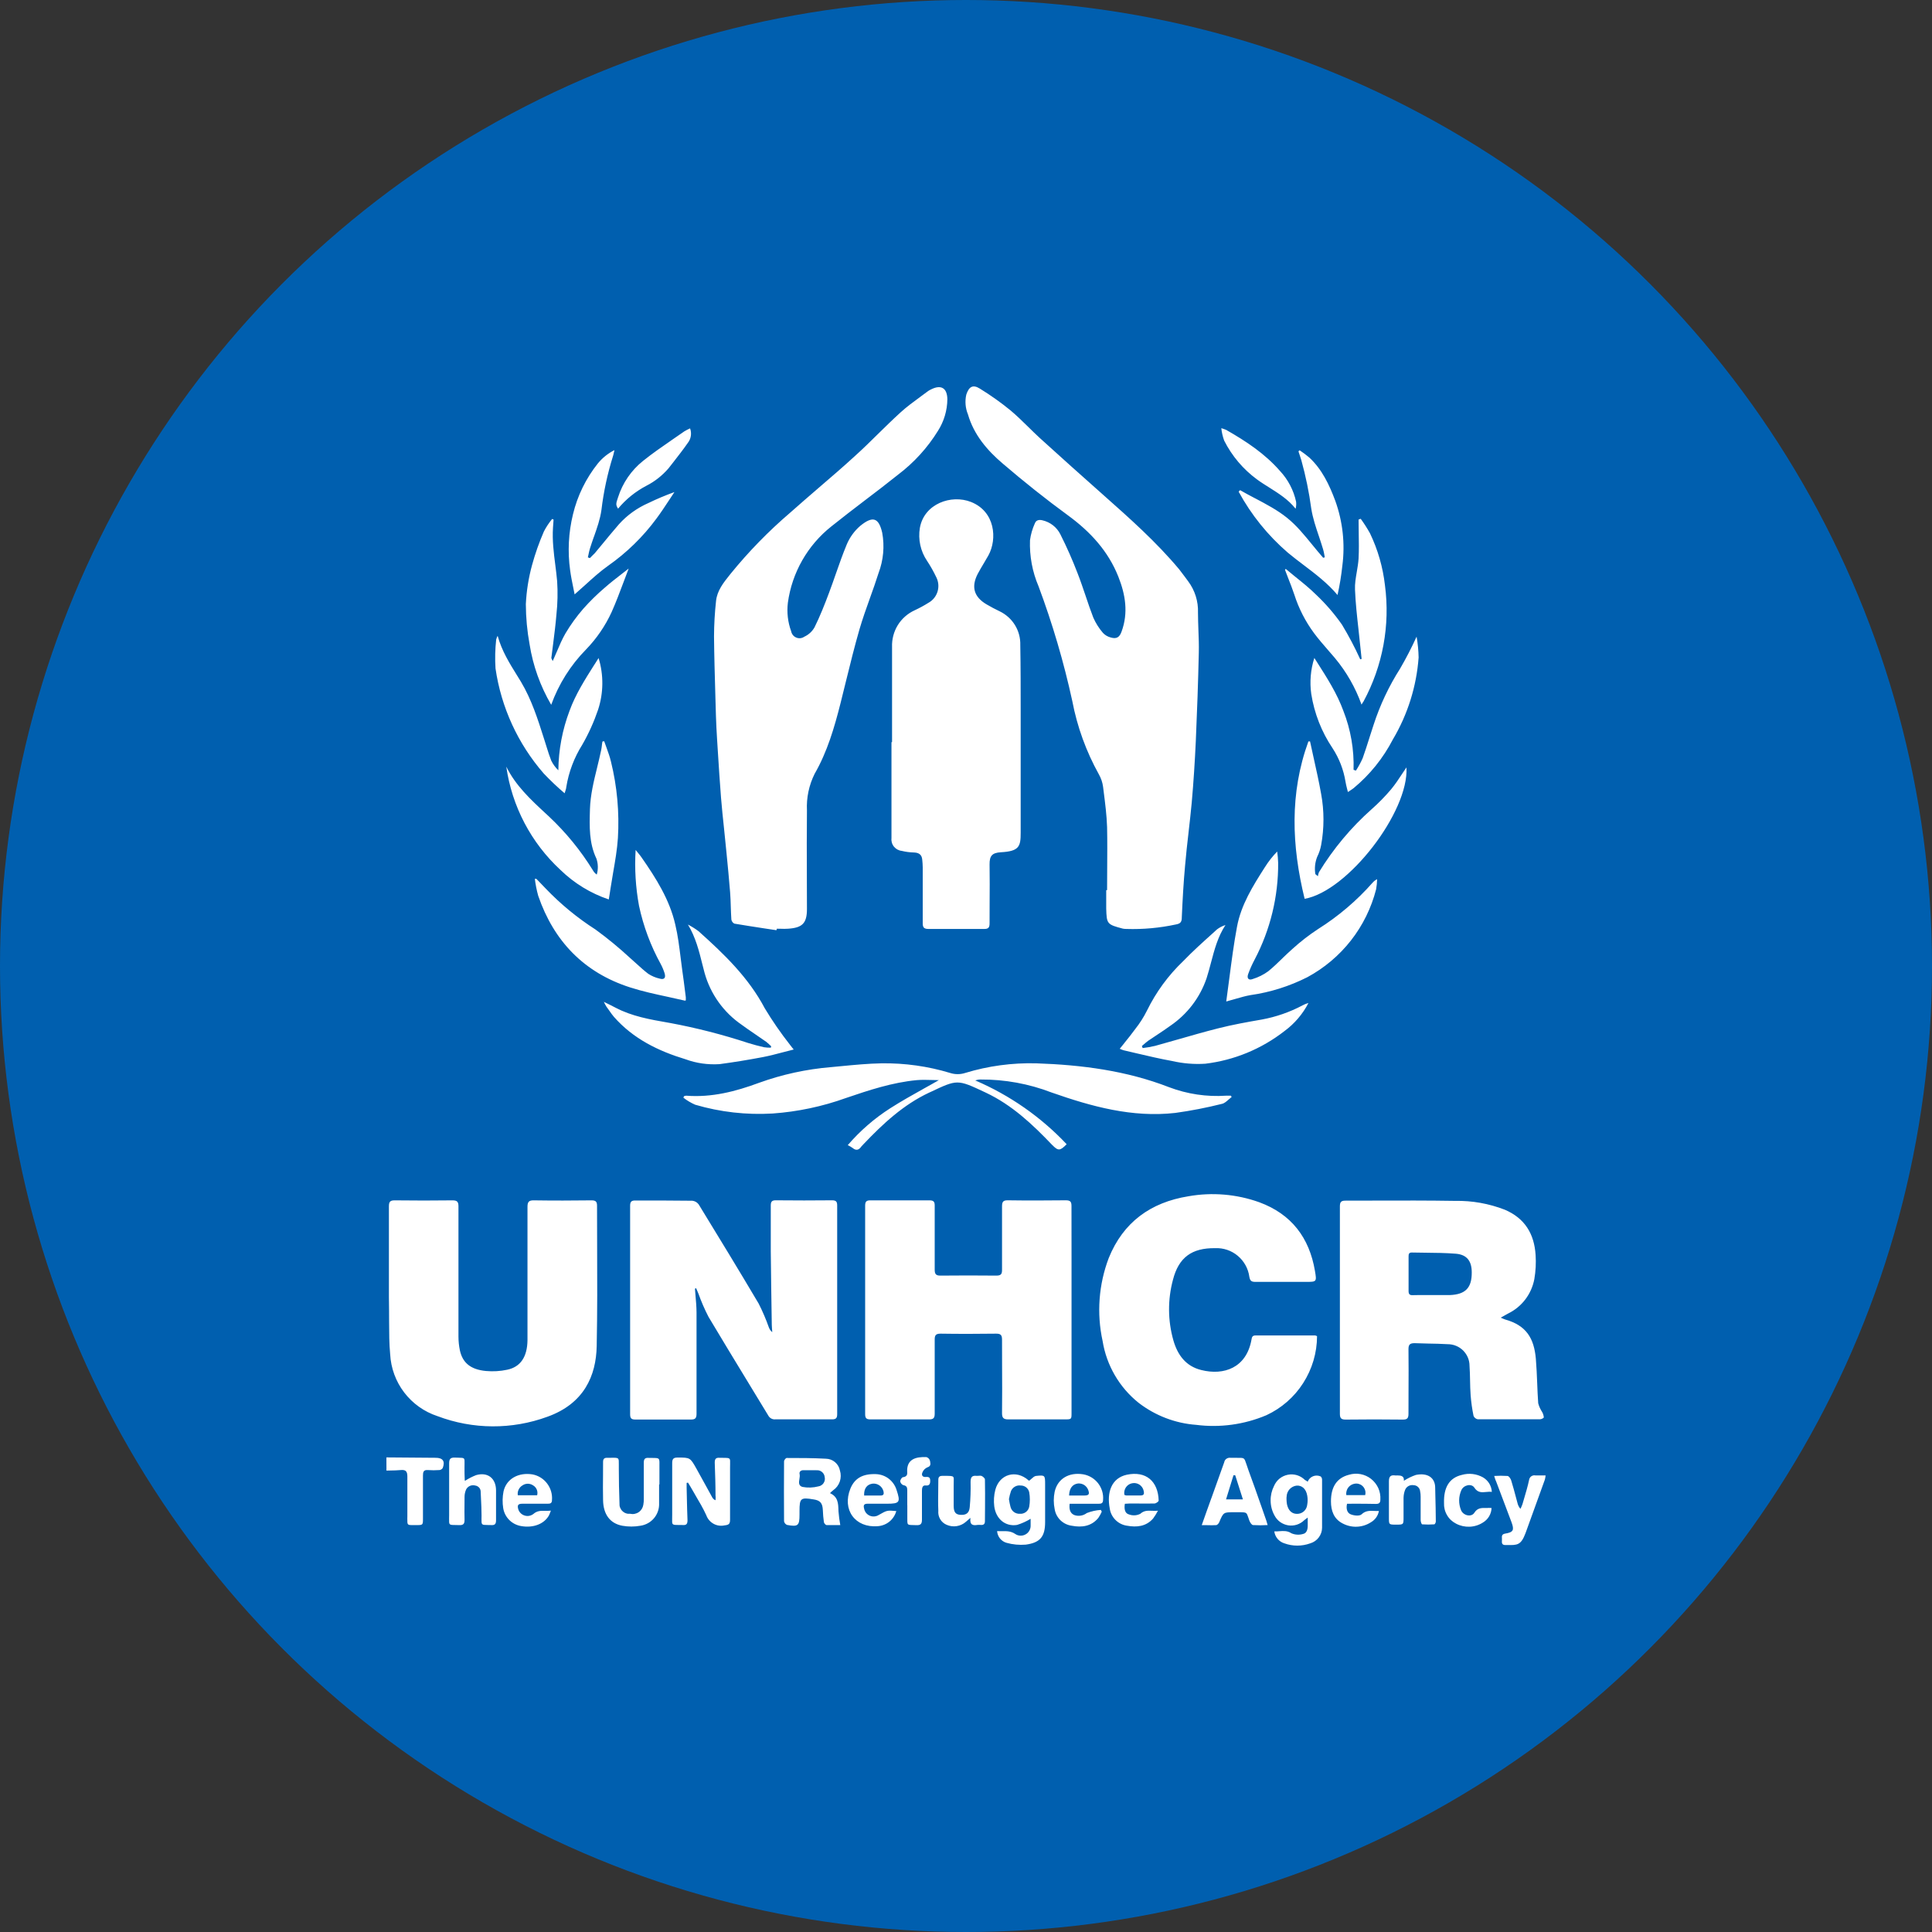 <svg width="40" height="40" viewBox="0 0 40 40" fill="none" xmlns="http://www.w3.org/2000/svg">
<rect x="0" y="0" width="40" height="40" fill="#333333" stroke="none"/>
<circle cx="20" cy="20" r="20" fill="#005FAF"/>
<path fill-rule="evenodd" clip-rule="evenodd" d="M22.921 18.429C22.921 18.284 22.922 18.139 22.923 17.993V17.993V17.993V17.993V17.993V17.993V17.993V17.993V17.993V17.993V17.993V17.993V17.993V17.993V17.993V17.993V17.993V17.993V17.993V17.993V17.993V17.993V17.993V17.993V17.993V17.993V17.993V17.993V17.993V17.993V17.993V17.993V17.993V17.993V17.993V17.993V17.993V17.993V17.993V17.993C22.925 17.703 22.927 17.413 22.921 17.124C22.913 16.877 22.881 16.631 22.85 16.385L22.85 16.385L22.838 16.29C22.826 16.199 22.796 16.111 22.751 16.032C22.488 15.559 22.302 15.047 22.201 14.516C22.025 13.708 21.791 12.913 21.502 12.139C21.373 11.837 21.313 11.512 21.325 11.184C21.341 11.064 21.375 10.947 21.425 10.837C21.449 10.772 21.505 10.754 21.581 10.772C21.661 10.79 21.735 10.825 21.8 10.875C21.864 10.925 21.916 10.988 21.953 11.061C22.085 11.323 22.204 11.592 22.309 11.866C22.369 12.019 22.422 12.177 22.476 12.335L22.476 12.335C22.527 12.487 22.578 12.639 22.636 12.788C22.686 12.902 22.754 13.009 22.836 13.104C22.879 13.15 22.934 13.182 22.995 13.198C23.114 13.233 23.178 13.198 23.221 13.076C23.363 12.688 23.302 12.312 23.154 11.939C22.942 11.407 22.574 11.009 22.114 10.672C21.654 10.336 21.2 9.974 20.762 9.599C20.439 9.325 20.162 9 20.041 8.581C19.987 8.451 19.975 8.307 20.006 8.17C20.061 8.004 20.143 7.955 20.287 8.046C20.509 8.182 20.721 8.333 20.922 8.497C21.048 8.603 21.166 8.718 21.284 8.834L21.284 8.834C21.367 8.916 21.45 8.997 21.535 9.075C21.964 9.464 22.395 9.851 22.829 10.235L22.83 10.236C23.385 10.728 23.939 11.219 24.415 11.789C24.454 11.838 24.491 11.888 24.528 11.938L24.528 11.938L24.528 11.938C24.551 11.97 24.575 12.002 24.599 12.034C24.739 12.221 24.811 12.45 24.803 12.683C24.803 12.805 24.808 12.928 24.812 13.05V13.05V13.05V13.05V13.05V13.05V13.05V13.05V13.05V13.05V13.05V13.05V13.05V13.05V13.05V13.05V13.051V13.051V13.051V13.051V13.051V13.051V13.051V13.051V13.051V13.051V13.051V13.051V13.051V13.051V13.051V13.051V13.051V13.051V13.051V13.051V13.051V13.051V13.051V13.051C24.818 13.205 24.824 13.36 24.82 13.513C24.806 14.124 24.785 14.733 24.758 15.342C24.738 15.769 24.711 16.196 24.673 16.622C24.654 16.825 24.631 17.031 24.607 17.238L24.607 17.238L24.607 17.238L24.607 17.238L24.607 17.238L24.607 17.238L24.607 17.238L24.607 17.238L24.607 17.238L24.607 17.238L24.607 17.238L24.607 17.238L24.607 17.238L24.607 17.238L24.607 17.238L24.607 17.239L24.607 17.239L24.607 17.239L24.607 17.239L24.607 17.239L24.607 17.239L24.607 17.239L24.607 17.239L24.607 17.239L24.607 17.239L24.607 17.239L24.607 17.239L24.607 17.239L24.607 17.239L24.607 17.239L24.607 17.239L24.607 17.239L24.607 17.239L24.607 17.239L24.607 17.239L24.607 17.24L24.607 17.24L24.607 17.24L24.607 17.24L24.607 17.24C24.581 17.466 24.555 17.693 24.536 17.92C24.503 18.275 24.484 18.631 24.468 18.989C24.468 19.081 24.448 19.122 24.346 19.14C24.01 19.212 23.666 19.244 23.322 19.233C23.298 19.233 23.274 19.231 23.25 19.227C22.917 19.14 22.912 19.128 22.903 18.809V18.43L22.921 18.429ZM8 30.174L9.02 30.182C9.165 30.182 9.22 30.25 9.167 30.392C9.16 30.404 9.15 30.414 9.138 30.422C9.126 30.43 9.112 30.434 9.098 30.436C9.018 30.442 8.937 30.442 8.856 30.436C8.767 30.43 8.757 30.478 8.757 30.552V31.434C8.757 31.575 8.757 31.576 8.62 31.575C8.6 31.575 8.582 31.575 8.566 31.575H8.566C8.499 31.576 8.466 31.576 8.449 31.56C8.432 31.543 8.433 31.509 8.433 31.441C8.434 31.426 8.434 31.408 8.434 31.389V30.57C8.434 30.461 8.399 30.426 8.295 30.436C8.222 30.443 8.153 30.444 8.086 30.445H8.086C8.057 30.445 8.029 30.446 8.001 30.447L8 30.174ZM15.809 19.219C15.898 19.232 15.987 19.245 16.075 19.259L16.085 19.228C16.111 19.228 16.137 19.229 16.162 19.229L16.163 19.229H16.163H16.163C16.214 19.231 16.266 19.232 16.317 19.228C16.615 19.208 16.707 19.113 16.707 18.819C16.707 18.592 16.706 18.366 16.705 18.139L16.705 18.138C16.703 17.684 16.702 17.231 16.707 16.778C16.694 16.517 16.749 16.257 16.865 16.023C17.129 15.563 17.274 15.066 17.403 14.556C17.44 14.408 17.477 14.26 17.513 14.111L17.513 14.111C17.602 13.75 17.691 13.388 17.794 13.031C17.858 12.813 17.934 12.598 18.011 12.384C18.073 12.212 18.134 12.04 18.189 11.866C18.29 11.599 18.317 11.309 18.265 11.028C18.194 10.724 18.075 10.671 17.81 10.888C17.688 10.993 17.592 11.126 17.53 11.275C17.448 11.472 17.378 11.672 17.308 11.872L17.308 11.872L17.308 11.872L17.308 11.872L17.308 11.872L17.308 11.872L17.308 11.872L17.308 11.872L17.308 11.872L17.308 11.872L17.308 11.872L17.308 11.872L17.308 11.872L17.308 11.872C17.261 12.007 17.214 12.141 17.164 12.274C17.074 12.515 16.978 12.757 16.864 12.988C16.816 13.073 16.742 13.141 16.653 13.182C16.629 13.199 16.601 13.209 16.572 13.213C16.542 13.216 16.513 13.212 16.486 13.2C16.458 13.189 16.434 13.171 16.416 13.148C16.398 13.125 16.385 13.098 16.38 13.069C16.311 12.881 16.288 12.678 16.312 12.479C16.397 11.856 16.719 11.29 17.212 10.899C17.439 10.717 17.67 10.54 17.902 10.363C18.134 10.187 18.366 10.01 18.593 9.828C18.922 9.579 19.202 9.272 19.419 8.921C19.544 8.725 19.612 8.497 19.614 8.265C19.61 8.03 19.481 7.96 19.281 8.06C19.259 8.07 19.237 8.082 19.216 8.096C19.164 8.135 19.111 8.174 19.058 8.213L19.058 8.213C18.916 8.317 18.772 8.422 18.643 8.54C18.486 8.683 18.334 8.832 18.182 8.981L18.182 8.981C18.021 9.14 17.859 9.299 17.691 9.45C17.452 9.669 17.205 9.881 16.957 10.094L16.957 10.094L16.957 10.094C16.757 10.267 16.556 10.439 16.359 10.615C15.91 10.999 15.497 11.423 15.125 11.881L15.11 11.9C14.98 12.062 14.847 12.228 14.825 12.442C14.798 12.686 14.784 12.931 14.783 13.176C14.787 13.59 14.799 14.001 14.811 14.412L14.811 14.412L14.811 14.412L14.811 14.413L14.811 14.413L14.811 14.413L14.811 14.413L14.811 14.413L14.811 14.413L14.811 14.413L14.811 14.413L14.811 14.413L14.811 14.414L14.811 14.414L14.811 14.414L14.811 14.414L14.811 14.414L14.811 14.414L14.811 14.414L14.811 14.414L14.811 14.414L14.811 14.414L14.811 14.414L14.811 14.415L14.811 14.415L14.811 14.415L14.811 14.415L14.811 14.415L14.811 14.415L14.811 14.415L14.811 14.415L14.811 14.415L14.811 14.415L14.811 14.415L14.811 14.416L14.811 14.416L14.811 14.416L14.811 14.416L14.811 14.416C14.815 14.553 14.819 14.691 14.823 14.828C14.828 14.986 14.836 15.143 14.846 15.3L14.861 15.538L14.861 15.538L14.861 15.538L14.861 15.538L14.861 15.538C14.882 15.865 14.902 16.191 14.928 16.517C14.945 16.725 14.967 16.933 14.989 17.141C15 17.246 15.011 17.351 15.021 17.456L15.042 17.665C15.068 17.934 15.095 18.202 15.116 18.471C15.124 18.571 15.127 18.671 15.13 18.772C15.133 18.861 15.136 18.949 15.142 19.038C15.145 19.056 15.152 19.073 15.163 19.088C15.174 19.103 15.188 19.115 15.205 19.123C15.406 19.157 15.608 19.188 15.809 19.219ZM18.469 15.365V13.397C18.463 13.237 18.504 13.08 18.587 12.944C18.671 12.808 18.793 12.701 18.938 12.635C19.036 12.589 19.131 12.538 19.223 12.48C19.314 12.43 19.381 12.346 19.411 12.247C19.441 12.148 19.431 12.041 19.384 11.949C19.328 11.832 19.265 11.719 19.193 11.611C19.058 11.411 19.005 11.167 19.045 10.929C19.133 10.43 19.694 10.23 20.105 10.393C20.605 10.592 20.65 11.159 20.464 11.499C20.433 11.555 20.4 11.61 20.367 11.665C20.324 11.736 20.282 11.808 20.243 11.881C20.103 12.15 20.165 12.36 20.426 12.513C20.514 12.565 20.606 12.613 20.696 12.656C20.827 12.719 20.938 12.818 21.014 12.942C21.09 13.066 21.128 13.209 21.124 13.355C21.132 13.812 21.132 14.27 21.132 14.728V14.728V14.728V14.728V14.728V14.728V14.728V14.728V14.728V14.728V14.728V14.728V14.728V14.728V14.728V14.728V14.728V14.728V14.728V14.728V14.728V14.728V14.728V14.728V14.728V14.728V14.728V14.728V14.728V14.728V14.728V14.728V14.728V14.728V14.728V14.728V14.728V14.728C21.132 14.881 21.131 15.034 21.132 15.186V17.24C21.132 17.523 21.105 17.624 20.722 17.645C20.54 17.656 20.486 17.72 20.488 17.897C20.492 18.168 20.491 18.44 20.489 18.711V18.711V18.712V18.712V18.712V18.712V18.712C20.489 18.848 20.488 18.983 20.488 19.117C20.488 19.203 20.464 19.234 20.375 19.233H19.226C19.135 19.233 19.103 19.207 19.104 19.114V17.956C19.104 17.904 19.099 17.851 19.094 17.799C19.086 17.699 19.029 17.654 18.927 17.65C18.84 17.648 18.752 17.637 18.667 17.616C18.636 17.613 18.605 17.602 18.577 17.587C18.549 17.571 18.525 17.55 18.505 17.525C18.485 17.499 18.471 17.47 18.463 17.439C18.455 17.409 18.453 17.376 18.457 17.345V15.365H18.469ZM14.4 26.826L14.4 26.825C14.396 26.777 14.392 26.729 14.388 26.681L14.413 26.671C14.421 26.69 14.429 26.708 14.436 26.727L14.437 26.727L14.437 26.727C14.444 26.746 14.452 26.765 14.46 26.783C14.519 26.948 14.589 27.109 14.669 27.264C14.945 27.727 15.225 28.187 15.505 28.647L15.505 28.647C15.639 28.867 15.774 29.087 15.907 29.308C15.921 29.334 15.942 29.355 15.968 29.369C15.994 29.383 16.024 29.389 16.053 29.386H17.223C17.304 29.387 17.333 29.364 17.333 29.279V24.961C17.333 24.881 17.313 24.851 17.227 24.851C16.84 24.855 16.454 24.855 16.068 24.851C15.985 24.849 15.958 24.875 15.958 24.958V25.907C15.963 26.415 15.971 26.924 15.979 27.432C15.979 27.456 15.981 27.481 15.983 27.506C15.986 27.531 15.988 27.556 15.988 27.581C15.956 27.554 15.932 27.52 15.918 27.481C15.858 27.312 15.788 27.148 15.707 26.989C15.3 26.301 14.883 25.618 14.465 24.935C14.45 24.915 14.43 24.897 14.408 24.884C14.386 24.871 14.361 24.863 14.335 24.86C13.941 24.855 13.548 24.855 13.154 24.855C13.07 24.854 13.046 24.883 13.046 24.964V29.282C13.046 29.366 13.073 29.39 13.156 29.39H14.304C14.401 29.391 14.421 29.356 14.421 29.267V27.171C14.42 27.055 14.41 26.94 14.4 26.826ZM22.185 27.122V29.25C22.185 29.386 22.185 29.387 22.044 29.387H20.874C20.774 29.387 20.745 29.353 20.746 29.254C20.75 28.918 20.749 28.582 20.747 28.246V28.246V28.246V28.246V28.246V28.246V28.246V28.246V28.245V28.245V28.245V28.245V28.245V28.245V28.245V28.245V28.245V28.245V28.244V28.244V28.244V28.244V28.244V28.244V28.244V28.244V28.244V28.244V28.243V28.243V28.243V28.243V28.243V28.243V28.243V28.243V28.243C20.747 28.074 20.746 27.906 20.746 27.738C20.746 27.643 20.721 27.611 20.623 27.612C20.241 27.617 19.857 27.618 19.474 27.612C19.374 27.612 19.351 27.645 19.352 27.738V29.266C19.352 29.357 19.328 29.388 19.234 29.387H18.022C17.939 29.387 17.912 29.363 17.912 29.279V24.961C17.912 24.88 17.936 24.851 18.02 24.852H19.243C19.325 24.852 19.353 24.877 19.352 24.959V26.287C19.352 26.377 19.377 26.411 19.47 26.41C19.857 26.406 20.244 26.406 20.629 26.41C20.729 26.41 20.747 26.374 20.746 26.285V24.979C20.746 24.886 20.765 24.849 20.868 24.851C21.268 24.857 21.668 24.855 22.067 24.851C22.163 24.851 22.184 24.883 22.184 24.972C22.184 25.33 22.185 25.687 22.185 26.044L22.185 26.048C22.185 26.406 22.185 26.764 22.185 27.122ZM31.16 27.318C31.13 27.307 31.1 27.294 31.071 27.28L31.226 27.194C31.365 27.126 31.487 27.026 31.581 26.902C31.675 26.778 31.738 26.634 31.767 26.482C31.795 26.317 31.804 26.149 31.793 25.983C31.765 25.545 31.57 25.223 31.156 25.046C30.828 24.919 30.479 24.856 30.127 24.863C29.571 24.854 29.014 24.855 28.457 24.857H28.457H28.457H28.456H28.456H28.456H28.456H28.456H28.456H28.456H28.455H28.455H28.455H28.455H28.455H28.455H28.454H28.454H28.454H28.454H28.454H28.454H28.454H28.453H28.453H28.453H28.453H28.453H28.453H28.453H28.452H28.452H28.452H28.452H28.452H28.452H28.451C28.255 24.857 28.058 24.858 27.861 24.858C27.767 24.857 27.741 24.885 27.741 24.977V29.27C27.741 29.362 27.767 29.391 27.861 29.391C28.254 29.386 28.648 29.386 29.041 29.391C29.133 29.392 29.161 29.365 29.161 29.272C29.161 29.123 29.162 28.974 29.162 28.826C29.163 28.528 29.165 28.231 29.161 27.934C29.16 27.833 29.196 27.809 29.289 27.809C29.382 27.813 29.475 27.815 29.568 27.817H29.568C29.703 27.819 29.838 27.822 29.973 27.83C30.032 27.83 30.091 27.841 30.146 27.864C30.201 27.886 30.25 27.919 30.293 27.961C30.334 28.003 30.368 28.052 30.391 28.107C30.414 28.162 30.425 28.22 30.425 28.279C30.432 28.378 30.434 28.478 30.436 28.577C30.438 28.682 30.44 28.787 30.448 28.889C30.459 29.032 30.479 29.174 30.508 29.314C30.515 29.332 30.527 29.348 30.543 29.361C30.558 29.373 30.577 29.381 30.596 29.385H31.883C31.911 29.385 31.963 29.36 31.963 29.344C31.959 29.305 31.948 29.268 31.929 29.235C31.892 29.179 31.864 29.118 31.847 29.053C31.837 28.915 31.831 28.777 31.826 28.638V28.638C31.819 28.468 31.812 28.299 31.798 28.13C31.76 27.706 31.601 27.44 31.16 27.318ZM30.017 26.813H29.627L29.532 26.813H29.532C29.437 26.812 29.342 26.812 29.247 26.815C29.183 26.817 29.163 26.792 29.163 26.729V26.015C29.163 25.968 29.168 25.932 29.229 25.932C29.321 25.934 29.414 25.935 29.506 25.936H29.506H29.506H29.506H29.507H29.507H29.507H29.507H29.507H29.507H29.507H29.507H29.507H29.507H29.507H29.507H29.507H29.507H29.507H29.507H29.507H29.507H29.507H29.507H29.507H29.507H29.507H29.507H29.507H29.507H29.507H29.507H29.507H29.507H29.507C29.72 25.938 29.934 25.94 30.143 25.957C30.371 25.976 30.471 26.11 30.471 26.343C30.473 26.662 30.343 26.8 30.017 26.813ZM8.052 26.43V24.976C8.052 24.877 8.08 24.851 8.177 24.852C8.577 24.857 8.974 24.857 9.368 24.852C9.468 24.852 9.492 24.884 9.492 24.979V27.675C9.492 27.769 9.502 27.863 9.521 27.956C9.577 28.216 9.744 28.355 10.061 28.385C10.208 28.398 10.355 28.39 10.5 28.359C10.777 28.302 10.916 28.092 10.921 27.749V26.939V24.99C10.921 24.89 10.943 24.849 11.054 24.852C11.454 24.858 11.854 24.857 12.245 24.852C12.331 24.852 12.361 24.875 12.361 24.963C12.361 25.234 12.362 25.504 12.363 25.775C12.366 26.474 12.368 27.172 12.354 27.87C12.342 28.482 12.093 29.06 11.334 29.332C10.598 29.602 9.789 29.597 9.056 29.319C8.782 29.229 8.543 29.058 8.368 28.829C8.194 28.601 8.093 28.325 8.078 28.038C8.057 27.818 8.057 27.592 8.056 27.367C8.056 27.286 8.056 27.205 8.055 27.125C8.051 26.945 8.052 26.767 8.052 26.587L8.052 26.43ZM26.981 28.635C27.167 28.345 27.267 28.008 27.268 27.664C27.256 27.657 27.243 27.652 27.23 27.649H25.995C25.927 27.649 25.919 27.685 25.91 27.739C25.805 28.319 25.34 28.483 24.871 28.365C24.551 28.287 24.38 28.052 24.294 27.752C24.177 27.342 24.174 26.908 24.285 26.496C24.404 26.032 24.677 25.836 25.157 25.842C25.328 25.834 25.495 25.89 25.626 26C25.757 26.109 25.843 26.264 25.866 26.433C25.881 26.523 25.914 26.54 25.994 26.54H27.038C27.26 26.54 27.263 26.539 27.225 26.315C27.109 25.626 26.738 25.137 26.074 24.892C25.603 24.723 25.095 24.68 24.602 24.768C23.824 24.894 23.255 25.303 22.955 26.047C22.747 26.595 22.703 27.191 22.828 27.763C22.909 28.268 23.175 28.725 23.574 29.044C23.918 29.309 24.332 29.468 24.765 29.5C25.259 29.563 25.76 29.494 26.218 29.301C26.531 29.156 26.796 28.925 26.981 28.635ZM22.084 23.69C21.945 23.831 21.909 23.83 21.785 23.706C21.378 23.279 20.95 22.876 20.41 22.622L20.393 22.614C20.104 22.478 19.961 22.411 19.818 22.412C19.679 22.413 19.54 22.479 19.265 22.609L19.236 22.622C18.704 22.871 18.278 23.268 17.877 23.69C17.862 23.704 17.847 23.72 17.834 23.736C17.784 23.809 17.727 23.83 17.652 23.767C17.621 23.745 17.587 23.726 17.552 23.709C17.806 23.413 18.103 23.155 18.432 22.945C18.655 22.802 18.888 22.672 19.12 22.542C19.226 22.483 19.333 22.424 19.438 22.363C19.389 22.363 19.339 22.361 19.289 22.36L19.288 22.36H19.288C19.186 22.357 19.083 22.354 18.98 22.363C18.474 22.411 17.993 22.57 17.515 22.733C17.026 22.909 16.516 23.017 15.997 23.054C15.456 23.086 14.913 23.025 14.393 22.872C14.306 22.834 14.224 22.785 14.149 22.727L14.161 22.696C14.176 22.69 14.191 22.687 14.206 22.685C14.733 22.726 15.228 22.599 15.716 22.418C16.195 22.245 16.695 22.136 17.203 22.094C17.273 22.088 17.343 22.081 17.413 22.074L17.414 22.074L17.414 22.074C17.693 22.047 17.973 22.02 18.251 22.015C18.732 22.008 19.212 22.075 19.673 22.215C19.773 22.247 19.881 22.247 19.981 22.215C20.458 22.069 20.957 22.002 21.456 22.015C22.395 22.047 23.322 22.166 24.206 22.51C24.582 22.652 24.984 22.712 25.384 22.685H25.484L25.5 22.712C25.479 22.728 25.458 22.746 25.437 22.765C25.393 22.804 25.349 22.843 25.3 22.854C24.981 22.934 24.658 22.997 24.332 23.042C23.441 23.142 22.602 22.91 21.772 22.619C21.302 22.438 20.803 22.347 20.3 22.35C20.262 22.35 20.226 22.357 20.191 22.369C20.906 22.675 21.55 23.124 22.084 23.69ZM15.867 21.572C15.902 21.601 15.935 21.631 15.967 21.663L15.959 21.691C15.912 21.692 15.865 21.689 15.819 21.682C15.709 21.656 15.6 21.629 15.493 21.595C14.964 21.421 14.423 21.282 13.875 21.18L13.829 21.172L13.829 21.172C13.457 21.107 13.085 21.042 12.746 20.864C12.673 20.826 12.602 20.79 12.502 20.742C12.518 20.776 12.535 20.809 12.555 20.841C12.579 20.872 12.6 20.903 12.621 20.933C12.65 20.975 12.678 21.015 12.711 21.053C13.11 21.507 13.629 21.76 14.196 21.932C14.419 22.014 14.658 22.047 14.896 22.032C15.195 21.992 15.495 21.943 15.795 21.886C15.935 21.859 16.074 21.822 16.219 21.784C16.289 21.766 16.36 21.747 16.433 21.729C16.421 21.714 16.411 21.701 16.401 21.69L16.401 21.69C16.382 21.666 16.367 21.648 16.354 21.629C16.165 21.389 15.992 21.138 15.835 20.878C15.497 20.237 14.99 19.751 14.463 19.28C14.394 19.228 14.32 19.182 14.243 19.142C14.402 19.404 14.473 19.689 14.543 19.97L14.567 20.063C14.67 20.504 14.925 20.896 15.288 21.168C15.404 21.254 15.523 21.336 15.642 21.417C15.717 21.468 15.793 21.52 15.867 21.572ZM23.279 21.595L23.279 21.594L23.279 21.594C23.357 21.497 23.433 21.403 23.504 21.305C23.598 21.186 23.68 21.058 23.747 20.923C23.934 20.541 24.187 20.195 24.495 19.901C24.693 19.696 24.904 19.506 25.118 19.314L25.194 19.244C25.247 19.203 25.308 19.172 25.372 19.152C25.214 19.392 25.144 19.66 25.073 19.928L25.073 19.928C25.044 20.038 25.015 20.148 24.98 20.256C24.844 20.654 24.582 20.997 24.234 21.235C24.144 21.301 24.051 21.362 23.958 21.424L23.958 21.424L23.958 21.424C23.895 21.465 23.833 21.506 23.772 21.548C23.743 21.569 23.716 21.593 23.689 21.616L23.689 21.616C23.673 21.63 23.657 21.644 23.641 21.657L23.658 21.699C23.744 21.689 23.83 21.674 23.914 21.654C24.074 21.61 24.233 21.564 24.392 21.519C24.667 21.44 24.942 21.361 25.219 21.291C25.519 21.215 25.819 21.161 26.126 21.108C26.419 21.054 26.703 20.955 26.966 20.816C27.005 20.794 27.047 20.777 27.09 20.766C26.971 20.996 26.8 21.196 26.59 21.35C26.116 21.718 25.552 21.951 24.956 22.023C24.725 22.038 24.493 22.019 24.268 21.967C24.023 21.923 23.78 21.866 23.537 21.809C23.446 21.787 23.355 21.766 23.264 21.745C23.236 21.736 23.209 21.726 23.183 21.714C23.215 21.674 23.247 21.634 23.279 21.595ZM11.146 18.238L11.105 18.196L11.073 18.195C11.088 18.314 11.111 18.431 11.143 18.546C11.467 19.488 12.093 20.136 13.042 20.442C13.299 20.525 13.564 20.582 13.829 20.639C13.944 20.664 14.059 20.689 14.174 20.716C14.179 20.717 14.199 20.721 14.199 20.704V20.648L14.185 20.538L14.185 20.538L14.185 20.538L14.185 20.538L14.185 20.538L14.185 20.538L14.185 20.538L14.185 20.538L14.185 20.538L14.185 20.538L14.185 20.538L14.185 20.538L14.185 20.538L14.185 20.538L14.185 20.538L14.185 20.538L14.185 20.538L14.185 20.538L14.185 20.537L14.185 20.537L14.185 20.537L14.185 20.537L14.185 20.537L14.185 20.537L14.185 20.537L14.185 20.537L14.185 20.537L14.185 20.537L14.185 20.537C14.166 20.386 14.147 20.236 14.125 20.086C14.114 20.001 14.103 19.915 14.092 19.83L14.092 19.829L14.092 19.829C14.063 19.599 14.035 19.367 13.981 19.142C13.863 18.625 13.582 18.182 13.282 17.751C13.261 17.72 13.237 17.691 13.208 17.656C13.193 17.638 13.177 17.619 13.16 17.597C13.136 17.984 13.16 18.372 13.23 18.753C13.32 19.175 13.471 19.582 13.68 19.96C13.713 20.022 13.74 20.087 13.761 20.154C13.787 20.246 13.752 20.287 13.661 20.262C13.575 20.243 13.495 20.209 13.422 20.162C13.339 20.099 13.262 20.029 13.185 19.959L13.185 19.959L13.185 19.959C13.137 19.915 13.09 19.872 13.041 19.83C12.815 19.621 12.577 19.425 12.328 19.244C11.952 19.003 11.606 18.718 11.298 18.396C11.248 18.345 11.197 18.292 11.146 18.238L11.146 18.238L11.146 18.238L11.146 18.238L11.146 18.238L11.146 18.238L11.146 18.238ZM25.388 20.735C25.41 20.573 25.431 20.412 25.452 20.253C25.499 19.893 25.545 19.538 25.611 19.187C25.695 18.732 25.941 18.341 26.187 17.956C26.261 17.838 26.346 17.729 26.443 17.63C26.454 17.709 26.46 17.788 26.463 17.867C26.467 18.562 26.301 19.247 25.978 19.863C25.925 19.962 25.879 20.064 25.841 20.17C25.811 20.255 25.851 20.302 25.935 20.27C26.052 20.234 26.161 20.18 26.259 20.108C26.361 20.025 26.455 19.934 26.549 19.843L26.549 19.843L26.549 19.842C26.618 19.776 26.687 19.709 26.759 19.646C26.925 19.495 27.103 19.357 27.291 19.234C27.71 18.97 28.09 18.647 28.418 18.275C28.444 18.245 28.476 18.22 28.512 18.203C28.51 18.273 28.503 18.343 28.491 18.412C28.392 18.797 28.215 19.158 27.97 19.471C27.725 19.784 27.417 20.043 27.067 20.232C26.697 20.419 26.299 20.545 25.888 20.603C25.79 20.62 25.694 20.648 25.597 20.676L25.597 20.676C25.555 20.688 25.514 20.7 25.472 20.711L25.388 20.735ZM10.965 13.343C11.035 13.784 11.187 14.207 11.412 14.592C11.567 14.164 11.812 13.773 12.132 13.448C12.352 13.221 12.532 12.958 12.664 12.67C12.753 12.47 12.83 12.265 12.91 12.052L12.91 12.052C12.944 11.96 12.979 11.867 13.016 11.771C12.971 11.807 12.927 11.841 12.883 11.875C12.754 11.975 12.632 12.069 12.517 12.171C12.36 12.305 12.212 12.45 12.075 12.605C11.937 12.764 11.813 12.935 11.706 13.116C11.638 13.234 11.584 13.36 11.527 13.495C11.5 13.558 11.473 13.621 11.443 13.687C11.435 13.669 11.429 13.657 11.425 13.648L11.425 13.648L11.425 13.648C11.418 13.633 11.415 13.628 11.415 13.622C11.427 13.522 11.44 13.422 11.453 13.323L11.453 13.323C11.478 13.123 11.504 12.923 11.52 12.724C11.545 12.494 11.55 12.263 11.535 12.033C11.525 11.921 11.511 11.809 11.497 11.698C11.464 11.442 11.432 11.186 11.449 10.926L11.461 10.757L11.431 10.745C11.366 10.825 11.308 10.911 11.261 11.003C11.162 11.23 11.08 11.463 11.015 11.701C10.943 11.965 10.9 12.236 10.887 12.508C10.888 12.788 10.914 13.067 10.965 13.343ZM26.619 11.778C26.684 11.833 26.75 11.886 26.816 11.94C26.964 12.059 27.113 12.178 27.248 12.312C27.447 12.5 27.626 12.707 27.783 12.931C27.923 13.163 28.05 13.403 28.162 13.65L28.191 13.642L28.163 13.378C28.152 13.265 28.14 13.153 28.127 13.04L28.127 13.04L28.127 13.04L28.127 13.04L28.127 13.04L28.127 13.039L28.127 13.039L28.127 13.039L28.127 13.039L28.127 13.039C28.096 12.762 28.065 12.486 28.054 12.209C28.048 12.086 28.07 11.963 28.091 11.839C28.107 11.747 28.122 11.655 28.128 11.564C28.137 11.386 28.134 11.206 28.131 11.027V11.027C28.129 10.937 28.128 10.847 28.128 10.757L28.172 10.741C28.242 10.837 28.306 10.937 28.364 11.041C28.527 11.38 28.631 11.743 28.674 12.117C28.784 12.946 28.628 13.789 28.229 14.525C28.224 14.532 28.219 14.54 28.213 14.548C28.206 14.559 28.198 14.571 28.189 14.588C28.063 14.236 27.876 13.909 27.637 13.623C27.59 13.567 27.541 13.511 27.493 13.456C27.393 13.341 27.294 13.227 27.205 13.107C27.026 12.865 26.888 12.595 26.797 12.309C26.76 12.197 26.716 12.086 26.673 11.976L26.673 11.976L26.673 11.976L26.673 11.976L26.673 11.976L26.673 11.976L26.673 11.976L26.673 11.976L26.673 11.976L26.673 11.975L26.673 11.975L26.673 11.975L26.673 11.975L26.673 11.975L26.673 11.975L26.672 11.975L26.672 11.975L26.672 11.975L26.672 11.975L26.672 11.975L26.672 11.975L26.672 11.975L26.672 11.975L26.672 11.974L26.672 11.974L26.672 11.974C26.649 11.916 26.627 11.858 26.605 11.799L26.619 11.778ZM11.3 16.844C10.988 16.555 10.675 16.265 10.482 15.872C10.599 16.693 10.995 17.449 11.605 18.012C11.888 18.287 12.229 18.496 12.604 18.622C12.611 18.58 12.617 18.542 12.623 18.506L12.623 18.506L12.623 18.506L12.623 18.506C12.629 18.465 12.635 18.427 12.641 18.389C12.658 18.28 12.676 18.171 12.695 18.062C12.736 17.826 12.777 17.59 12.793 17.352C12.825 16.819 12.777 16.285 12.649 15.767C12.626 15.669 12.591 15.574 12.557 15.479C12.54 15.435 12.524 15.391 12.509 15.346L12.472 15.353C12.469 15.375 12.466 15.397 12.463 15.418C12.459 15.457 12.454 15.495 12.446 15.533C12.421 15.652 12.392 15.771 12.363 15.89L12.363 15.89L12.363 15.89L12.363 15.89L12.363 15.89L12.363 15.89L12.363 15.89L12.363 15.89L12.363 15.89L12.363 15.89L12.363 15.89L12.363 15.89L12.363 15.89L12.363 15.89L12.363 15.89L12.363 15.89L12.363 15.89L12.363 15.89L12.363 15.891L12.363 15.891L12.363 15.891L12.363 15.891L12.363 15.891L12.363 15.891L12.363 15.891L12.363 15.891C12.293 16.175 12.223 16.46 12.214 16.757L12.214 16.769C12.204 17.112 12.194 17.454 12.348 17.776C12.385 17.883 12.387 17.999 12.355 18.107C12.322 18.084 12.295 18.054 12.275 18.018C12.023 17.609 11.717 17.235 11.366 16.905L11.3 16.844ZM27.011 18.609C26.742 17.511 26.698 16.422 27.089 15.35H27.123C27.148 15.466 27.174 15.582 27.199 15.697L27.199 15.697C27.254 15.944 27.309 16.191 27.353 16.439C27.417 16.788 27.417 17.146 27.353 17.495C27.337 17.581 27.309 17.664 27.27 17.742C27.226 17.855 27.213 17.978 27.233 18.098L27.286 18.141C27.289 18.113 27.296 18.086 27.307 18.059C27.604 17.573 27.971 17.133 28.397 16.755C28.542 16.627 28.677 16.489 28.802 16.341C28.887 16.238 28.961 16.127 29.032 16.018L29.032 16.018C29.061 15.974 29.09 15.93 29.119 15.888C29.174 16.804 27.907 18.451 27.011 18.609ZM28.213 15.697C28.173 15.787 28.126 15.873 28.073 15.955L28.024 15.938C28.037 15.52 27.965 15.104 27.812 14.715C27.681 14.357 27.477 14.038 27.273 13.718L27.273 13.718L27.212 13.622C27.135 13.862 27.113 14.116 27.148 14.366C27.211 14.769 27.362 15.154 27.59 15.492C27.726 15.701 27.817 15.936 27.857 16.183C27.864 16.23 27.876 16.276 27.889 16.328C27.895 16.35 27.901 16.374 27.907 16.398C27.925 16.386 27.942 16.375 27.957 16.365L27.957 16.365C27.983 16.348 28.005 16.334 28.025 16.318C28.361 16.04 28.637 15.697 28.838 15.309C29.145 14.792 29.327 14.211 29.371 13.612C29.368 13.468 29.354 13.323 29.329 13.181C29.227 13.407 29.113 13.627 28.988 13.842C28.756 14.206 28.571 14.598 28.438 15.009C28.409 15.096 28.381 15.184 28.353 15.272L28.353 15.272L28.353 15.272L28.353 15.272L28.353 15.272L28.353 15.272L28.353 15.272L28.353 15.272L28.353 15.272L28.353 15.272L28.353 15.273L28.353 15.273L28.353 15.273L28.353 15.273L28.353 15.273L28.353 15.273L28.353 15.273L28.353 15.273L28.353 15.273L28.353 15.273L28.353 15.273L28.353 15.273L28.353 15.273L28.353 15.273L28.353 15.273C28.308 15.415 28.263 15.557 28.213 15.697ZM12.393 13.624C12.5 13.973 12.496 14.347 12.383 14.693C12.297 14.945 12.188 15.188 12.055 15.419C11.887 15.686 11.774 15.985 11.724 16.297C11.724 16.315 11.718 16.333 11.71 16.36C11.704 16.377 11.697 16.398 11.69 16.424C11.539 16.296 11.395 16.159 11.258 16.015C10.723 15.401 10.376 14.645 10.259 13.839C10.246 13.639 10.251 13.439 10.273 13.24C10.28 13.213 10.29 13.188 10.303 13.164C10.388 13.474 10.547 13.729 10.705 13.984C10.731 14.027 10.758 14.071 10.785 14.114C11.006 14.484 11.135 14.891 11.264 15.297L11.284 15.36C11.296 15.397 11.308 15.434 11.319 15.472L11.319 15.472L11.319 15.472C11.348 15.565 11.377 15.658 11.413 15.748C11.45 15.823 11.499 15.891 11.56 15.948C11.564 15.527 11.643 15.109 11.792 14.715C11.917 14.373 12.113 14.065 12.31 13.754L12.311 13.754C12.338 13.711 12.366 13.667 12.393 13.624ZM25.98 10.314L25.979 10.314L25.979 10.314C25.877 10.26 25.774 10.206 25.674 10.148L25.645 10.18C25.905 10.659 26.25 11.086 26.663 11.442C26.769 11.531 26.88 11.614 26.99 11.698L26.99 11.698C27.237 11.885 27.485 12.073 27.692 12.319C27.737 12.119 27.77 11.916 27.792 11.711C27.851 11.258 27.8 10.797 27.645 10.367C27.521 10.035 27.372 9.719 27.108 9.473C27.044 9.419 26.977 9.369 26.908 9.323L26.883 9.344C26.889 9.364 26.896 9.385 26.903 9.405C26.917 9.446 26.931 9.487 26.943 9.529C27.034 9.857 27.103 10.191 27.148 10.528C27.179 10.725 27.243 10.916 27.308 11.107C27.337 11.195 27.367 11.284 27.393 11.372C27.405 11.411 27.413 11.452 27.42 11.493C27.423 11.508 27.425 11.524 27.428 11.539L27.395 11.548C27.317 11.46 27.243 11.368 27.168 11.277C27.006 11.079 26.846 10.881 26.647 10.721C26.446 10.559 26.213 10.437 25.98 10.314ZM12.268 11.499L12.268 11.499L12.268 11.499L12.268 11.499L12.268 11.499L12.268 11.499L12.268 11.499L12.268 11.499L12.268 11.499L12.268 11.499C12.283 11.485 12.298 11.47 12.313 11.455C12.362 11.396 12.41 11.338 12.459 11.279C12.575 11.138 12.691 10.997 12.813 10.856C12.983 10.666 13.193 10.516 13.426 10.414C13.601 10.329 13.78 10.254 13.963 10.188C13.924 10.246 13.885 10.305 13.847 10.364L13.847 10.364L13.847 10.364L13.847 10.364L13.847 10.364L13.847 10.364L13.847 10.364L13.847 10.364L13.847 10.364L13.847 10.364L13.847 10.364L13.847 10.364L13.847 10.364L13.847 10.364L13.847 10.364L13.847 10.364L13.847 10.364L13.847 10.364L13.847 10.364L13.847 10.364C13.764 10.49 13.68 10.617 13.59 10.738C13.312 11.115 12.974 11.444 12.591 11.713C12.423 11.832 12.27 11.971 12.114 12.113L12.114 12.113C12.043 12.177 11.971 12.242 11.897 12.306C11.889 12.261 11.879 12.214 11.869 12.167C11.845 12.051 11.82 11.928 11.804 11.806C11.75 11.42 11.77 11.027 11.863 10.648C11.955 10.264 12.131 9.904 12.378 9.595C12.472 9.48 12.589 9.386 12.722 9.319C12.716 9.342 12.712 9.361 12.708 9.377L12.708 9.377C12.702 9.404 12.698 9.425 12.691 9.444C12.577 9.808 12.497 10.181 12.452 10.559C12.426 10.746 12.362 10.928 12.298 11.11L12.297 11.11C12.268 11.194 12.238 11.278 12.212 11.363C12.201 11.4 12.193 11.438 12.185 11.476L12.185 11.476L12.185 11.476L12.185 11.477L12.185 11.477L12.185 11.477L12.185 11.477L12.185 11.477L12.185 11.477L12.185 11.477L12.185 11.477C12.181 11.498 12.176 11.519 12.171 11.54L12.213 11.555C12.231 11.536 12.249 11.518 12.268 11.499ZM14.216 30.802V30.702L14.244 30.696L14.244 30.696C14.262 30.725 14.28 30.754 14.297 30.783C14.329 30.84 14.362 30.896 14.395 30.952L14.395 30.952L14.395 30.952L14.395 30.952L14.395 30.952L14.395 30.952L14.395 30.953L14.395 30.953L14.395 30.953L14.395 30.953L14.395 30.953L14.395 30.953L14.395 30.953L14.395 30.953L14.395 30.953L14.395 30.953L14.395 30.953L14.395 30.953L14.395 30.953C14.477 31.091 14.558 31.229 14.623 31.371C14.65 31.447 14.703 31.509 14.773 31.548C14.843 31.587 14.924 31.598 15.002 31.581C15.089 31.572 15.115 31.551 15.115 31.464V30.391C15.115 30.359 15.116 30.332 15.116 30.309C15.118 30.25 15.118 30.218 15.103 30.202C15.086 30.184 15.051 30.184 14.976 30.183C14.954 30.183 14.928 30.183 14.898 30.182C14.822 30.177 14.798 30.204 14.798 30.282C14.806 30.51 14.814 30.738 14.814 30.966C14.818 30.986 14.817 31.007 14.816 31.029C14.815 31.039 14.814 31.05 14.814 31.061C14.785 31.05 14.761 31.029 14.746 31.001C14.699 30.915 14.652 30.83 14.605 30.744L14.605 30.744C14.542 30.63 14.479 30.516 14.416 30.402C14.289 30.177 14.287 30.177 14.029 30.177C13.94 30.177 13.917 30.207 13.917 30.293V31.356C13.917 31.391 13.916 31.42 13.916 31.444V31.444C13.914 31.506 13.914 31.538 13.929 31.555C13.946 31.572 13.98 31.573 14.052 31.573C14.075 31.573 14.102 31.573 14.134 31.574C14.212 31.58 14.234 31.552 14.234 31.474C14.228 31.325 14.224 31.175 14.221 31.025L14.221 31.025L14.221 31.025L14.221 31.025L14.221 31.025L14.221 31.025L14.221 31.025L14.221 31.024C14.219 30.95 14.218 30.876 14.216 30.802ZM17.184 30.914C17.351 30.989 17.355 31.128 17.359 31.27L17.36 31.291C17.367 31.386 17.38 31.481 17.397 31.575H17.114C17.093 31.575 17.062 31.538 17.058 31.514C17.046 31.431 17.039 31.348 17.036 31.264C17.029 31.122 16.984 31.065 16.847 31.044C16.576 30.998 16.553 31.017 16.553 31.287V31.357C16.553 31.588 16.524 31.614 16.294 31.572C16.279 31.565 16.265 31.555 16.254 31.542C16.244 31.529 16.236 31.514 16.233 31.497C16.23 31.082 16.23 30.668 16.233 30.255C16.233 30.231 16.268 30.186 16.287 30.186C16.557 30.186 16.827 30.186 17.097 30.201C17.167 30.202 17.234 30.226 17.287 30.271C17.341 30.316 17.377 30.377 17.39 30.446C17.413 30.52 17.412 30.6 17.387 30.674C17.362 30.747 17.313 30.811 17.249 30.855C17.226 30.873 17.204 30.893 17.184 30.914ZM16.769 30.439H16.632C16.586 30.439 16.542 30.466 16.555 30.52C16.562 30.55 16.557 30.586 16.551 30.622C16.54 30.691 16.529 30.759 16.613 30.785C16.723 30.806 16.836 30.802 16.944 30.774C16.966 30.771 16.987 30.763 17.005 30.751C17.024 30.739 17.04 30.724 17.052 30.705C17.064 30.687 17.072 30.666 17.076 30.645C17.08 30.623 17.079 30.601 17.074 30.579C17.07 30.539 17.05 30.501 17.018 30.475C16.986 30.449 16.946 30.436 16.905 30.44L16.769 30.439ZM20.745 31.701C20.713 31.701 20.679 31.702 20.644 31.7C20.648 31.755 20.668 31.808 20.703 31.852C20.738 31.895 20.785 31.927 20.838 31.942C20.968 31.979 21.104 31.991 21.238 31.98C21.538 31.939 21.638 31.812 21.638 31.513V30.735C21.638 30.542 21.637 30.537 21.446 30.558C21.415 30.563 21.386 30.589 21.355 30.617C21.339 30.631 21.324 30.645 21.307 30.657C21.312 30.661 21.3 30.654 21.29 30.645C21.036 30.423 20.694 30.518 20.607 30.845C20.578 30.957 20.571 31.073 20.585 31.187C20.619 31.449 20.816 31.611 21.057 31.572C21.156 31.541 21.25 31.499 21.338 31.445V31.579C21.34 31.617 21.331 31.654 21.313 31.688C21.295 31.721 21.268 31.749 21.235 31.767C21.201 31.786 21.164 31.796 21.126 31.794C21.088 31.793 21.051 31.781 21.019 31.759C20.929 31.698 20.841 31.7 20.745 31.701ZM20.921 31.197C20.907 31.145 20.897 31.091 20.889 31.038C20.899 30.98 20.913 30.924 20.932 30.869C20.949 30.831 20.977 30.799 21.013 30.779C21.049 30.758 21.091 30.75 21.132 30.756C21.173 30.755 21.213 30.769 21.246 30.794C21.278 30.82 21.3 30.856 21.309 30.896C21.326 30.995 21.326 31.096 21.309 31.195C21.3 31.239 21.276 31.278 21.24 31.305C21.205 31.331 21.161 31.345 21.116 31.341C21.072 31.344 21.028 31.331 20.992 31.305C20.957 31.279 20.932 31.241 20.921 31.197ZM27.074 30.677C27.084 30.652 27.099 30.629 27.118 30.609C27.137 30.59 27.16 30.574 27.186 30.564C27.211 30.554 27.238 30.549 27.265 30.55C27.293 30.551 27.32 30.557 27.345 30.569C27.354 30.578 27.361 30.59 27.366 30.602C27.371 30.615 27.373 30.628 27.372 30.641V31.63C27.372 31.703 27.347 31.773 27.303 31.832C27.259 31.89 27.198 31.932 27.128 31.953C26.954 32.016 26.764 32.016 26.591 31.953C26.536 31.936 26.488 31.904 26.451 31.86C26.414 31.816 26.39 31.762 26.383 31.706C26.42 31.708 26.456 31.705 26.491 31.702C26.574 31.696 26.654 31.69 26.737 31.745C26.812 31.777 26.896 31.783 26.975 31.76C27.057 31.744 27.075 31.661 27.075 31.584V31.42C27.061 31.43 27.05 31.438 27.04 31.445L27.04 31.445L27.04 31.445L27.04 31.445C27.024 31.457 27.013 31.465 27.003 31.474C26.959 31.517 26.907 31.548 26.849 31.567C26.791 31.585 26.729 31.59 26.669 31.58C26.609 31.57 26.552 31.546 26.503 31.511C26.454 31.475 26.414 31.428 26.386 31.374C26.335 31.281 26.308 31.177 26.307 31.071C26.305 30.965 26.329 30.861 26.377 30.766C26.402 30.707 26.441 30.654 26.491 30.613C26.541 30.573 26.601 30.545 26.664 30.533C26.728 30.52 26.793 30.524 26.855 30.543C26.916 30.562 26.972 30.596 27.018 30.642C27.032 30.649 27.049 30.658 27.074 30.677ZM26.636 31.05C26.637 31.081 26.64 31.112 26.645 31.143C26.671 31.271 26.745 31.343 26.852 31.343C26.905 31.344 26.957 31.325 26.996 31.29C27.036 31.254 27.06 31.204 27.065 31.151C27.076 31.09 27.076 31.026 27.065 30.965C27.041 30.825 26.955 30.75 26.844 30.758C26.788 30.765 26.736 30.792 26.698 30.834C26.66 30.877 26.639 30.931 26.638 30.988C26.635 31.002 26.635 31.018 26.636 31.034V31.034L26.636 31.05ZM13.646 31.122V30.732L13.653 30.735V30.399C13.653 30.372 13.653 30.348 13.653 30.327C13.654 30.257 13.654 30.222 13.636 30.204C13.619 30.186 13.583 30.186 13.51 30.185C13.487 30.185 13.46 30.185 13.429 30.184C13.354 30.179 13.329 30.206 13.329 30.284V31.032C13.33 31.073 13.327 31.115 13.319 31.157C13.314 31.187 13.303 31.216 13.287 31.242C13.27 31.268 13.249 31.291 13.223 31.308C13.197 31.326 13.168 31.337 13.138 31.343C13.108 31.349 13.076 31.348 13.046 31.341C13.017 31.344 12.987 31.341 12.959 31.331C12.931 31.321 12.906 31.305 12.885 31.284C12.864 31.264 12.848 31.238 12.837 31.21C12.827 31.183 12.824 31.153 12.826 31.123C12.817 30.886 12.812 30.647 12.812 30.41C12.812 30.373 12.812 30.342 12.812 30.316C12.813 30.252 12.813 30.218 12.797 30.2C12.778 30.18 12.737 30.18 12.649 30.182C12.626 30.182 12.6 30.182 12.57 30.182C12.505 30.181 12.486 30.21 12.486 30.271C12.486 30.358 12.485 30.446 12.485 30.534L12.485 30.534C12.483 30.709 12.482 30.885 12.486 31.06C12.491 31.353 12.629 31.541 12.885 31.589C13.009 31.611 13.135 31.611 13.258 31.589C13.369 31.573 13.471 31.517 13.543 31.43C13.614 31.344 13.651 31.234 13.646 31.122ZM26.245 31.575C26.145 31.581 26.045 31.581 25.945 31.575C25.914 31.575 25.88 31.518 25.866 31.481C25.856 31.453 25.848 31.43 25.842 31.411C25.828 31.369 25.819 31.344 25.802 31.33C25.777 31.308 25.734 31.309 25.629 31.309H25.629L25.624 31.309H25.55C25.441 31.309 25.386 31.309 25.348 31.334C25.309 31.36 25.287 31.411 25.244 31.513L25.243 31.516C25.232 31.541 25.204 31.574 25.181 31.576C25.121 31.58 25.06 31.579 24.993 31.577H24.993C24.958 31.577 24.921 31.576 24.881 31.576C24.918 31.469 24.949 31.381 24.981 31.293L25.079 31.02L25.079 31.02L25.079 31.02L25.079 31.02L25.079 31.02L25.079 31.02L25.079 31.02L25.079 31.02L25.079 31.02L25.079 31.019L25.079 31.019L25.079 31.019L25.079 31.019L25.08 31.019C25.169 30.771 25.258 30.524 25.346 30.275C25.351 30.246 25.367 30.22 25.391 30.203C25.415 30.186 25.445 30.178 25.474 30.182C25.539 30.184 25.588 30.184 25.627 30.183C25.694 30.182 25.727 30.182 25.75 30.198C25.772 30.214 25.783 30.247 25.805 30.313C25.816 30.347 25.83 30.39 25.85 30.445C25.938 30.68 26.023 30.926 26.109 31.171L26.109 31.171L26.11 31.173C26.141 31.263 26.173 31.354 26.204 31.443C26.215 31.472 26.224 31.501 26.234 31.537L26.234 31.537L26.234 31.537L26.245 31.575ZM25.574 30.544H25.538L25.384 31.043H25.733C25.677 30.865 25.627 30.707 25.576 30.55L25.576 30.549L25.576 30.547L25.575 30.547L25.574 30.544ZM9.857 30.541C9.777 30.572 9.701 30.611 9.629 30.658C9.629 30.658 9.619 30.651 9.622 30.64C9.617 30.553 9.617 30.465 9.617 30.378V30.378C9.617 30.35 9.618 30.326 9.618 30.305C9.619 30.245 9.62 30.215 9.605 30.198C9.589 30.182 9.556 30.181 9.488 30.18C9.468 30.18 9.444 30.179 9.417 30.178C9.321 30.175 9.299 30.21 9.299 30.3V31.363C9.299 31.394 9.299 31.421 9.298 31.444C9.297 31.507 9.297 31.539 9.312 31.556C9.329 31.573 9.364 31.574 9.434 31.574H9.434H9.434H9.434H9.434H9.434C9.457 31.575 9.482 31.575 9.512 31.576C9.599 31.578 9.618 31.544 9.618 31.464C9.615 31.359 9.616 31.254 9.617 31.148C9.617 31.096 9.618 31.043 9.618 30.991C9.618 30.939 9.629 30.887 9.65 30.839C9.667 30.805 9.695 30.779 9.729 30.764C9.763 30.749 9.802 30.746 9.838 30.756C9.87 30.76 9.899 30.776 9.921 30.8C9.942 30.824 9.953 30.856 9.952 30.888C9.954 30.931 9.956 30.974 9.958 31.018C9.964 31.139 9.97 31.26 9.97 31.381C9.97 31.404 9.97 31.425 9.969 31.443C9.968 31.507 9.968 31.539 9.984 31.556C10 31.573 10.034 31.573 10.104 31.574C10.123 31.574 10.145 31.574 10.17 31.575C10.246 31.58 10.27 31.552 10.27 31.475V30.854C10.267 30.604 10.096 30.472 9.857 30.541ZM14.287 8.869C14.306 8.919 14.311 8.973 14.303 9.025C14.295 9.078 14.274 9.127 14.241 9.169C14.147 9.304 14.045 9.435 13.943 9.566L13.943 9.566L13.943 9.566C13.909 9.609 13.875 9.652 13.842 9.695C13.714 9.844 13.558 9.968 13.383 10.057C13.158 10.175 12.958 10.336 12.796 10.532C12.75 10.454 12.747 10.437 12.796 10.297C12.89 10 13.069 9.738 13.313 9.543C13.512 9.383 13.722 9.239 13.932 9.094L13.932 9.094L13.932 9.094L13.932 9.094L13.932 9.094L13.932 9.094L13.932 9.094L13.932 9.094L13.932 9.094L13.932 9.094L13.932 9.094L13.932 9.094C14.011 9.04 14.089 8.986 14.168 8.931C14.206 8.908 14.246 8.887 14.287 8.869ZM25.386 8.9C25.354 8.887 25.32 8.875 25.286 8.865C25.295 8.953 25.315 9.039 25.345 9.122C25.505 9.44 25.738 9.715 26.025 9.926C26.108 9.987 26.196 10.042 26.284 10.097L26.284 10.097C26.478 10.22 26.674 10.343 26.824 10.533C26.837 10.485 26.84 10.435 26.834 10.386C26.782 10.148 26.667 9.929 26.501 9.751C26.186 9.39 25.796 9.134 25.386 8.9ZM30.936 30.558C31.027 30.552 31.118 30.552 31.209 30.558C31.24 30.558 31.276 30.614 31.288 30.651C31.326 30.773 31.358 30.896 31.391 31.019L31.42 31.127C31.43 31.168 31.451 31.207 31.479 31.239C31.495 31.209 31.508 31.177 31.52 31.145C31.532 31.103 31.545 31.061 31.557 31.019L31.557 31.019C31.593 30.896 31.63 30.773 31.657 30.646C31.659 30.631 31.663 30.616 31.671 30.602C31.678 30.588 31.689 30.576 31.701 30.567C31.714 30.558 31.728 30.551 31.744 30.547C31.759 30.544 31.775 30.544 31.79 30.547H32C31.997 30.577 31.992 30.607 31.984 30.636C31.851 31.006 31.717 31.375 31.584 31.743C31.489 31.993 31.417 31.992 31.196 31.988L31.162 31.988C31.09 31.988 31.093 31.935 31.096 31.888L31.096 31.882C31.097 31.872 31.096 31.862 31.096 31.851C31.093 31.809 31.09 31.764 31.161 31.752C31.331 31.724 31.355 31.681 31.295 31.518C31.214 31.3 31.132 31.082 31.049 30.865L31.049 30.865L30.976 30.672C30.965 30.652 30.957 30.626 30.945 30.589L30.945 30.589L30.945 30.589L30.936 30.558ZM11.386 31.327L11.386 31.327C11.391 31.313 11.398 31.297 11.406 31.276C11.366 31.281 11.326 31.28 11.289 31.28C11.2 31.278 11.12 31.276 11.042 31.346C11.016 31.366 10.986 31.378 10.955 31.384C10.923 31.389 10.89 31.387 10.86 31.377C10.829 31.367 10.802 31.351 10.779 31.328C10.756 31.305 10.739 31.277 10.73 31.246C10.708 31.168 10.721 31.133 10.815 31.133H11.341C11.395 31.134 11.428 31.12 11.428 31.058C11.438 30.935 11.402 30.813 11.328 30.715C11.254 30.616 11.146 30.549 11.025 30.526C10.737 30.479 10.484 30.615 10.425 30.878C10.402 30.994 10.4 31.112 10.419 31.228C10.435 31.321 10.479 31.406 10.546 31.472C10.613 31.538 10.699 31.581 10.792 31.596C11.039 31.639 11.265 31.554 11.365 31.376C11.372 31.362 11.378 31.347 11.386 31.327ZM11.121 30.958H10.721C10.714 30.918 10.72 30.877 10.738 30.84C10.755 30.804 10.783 30.773 10.818 30.753C10.85 30.731 10.888 30.719 10.927 30.719C10.966 30.719 11.005 30.731 11.037 30.753C11.072 30.773 11.098 30.804 11.114 30.841C11.129 30.878 11.131 30.919 11.121 30.958ZM18.557 31.285C18.533 31.371 18.483 31.447 18.415 31.503C18.346 31.559 18.261 31.592 18.173 31.598C17.705 31.637 17.429 31.257 17.607 30.819C17.695 30.605 17.862 30.511 18.133 30.52C18.23 30.523 18.324 30.556 18.401 30.615C18.478 30.675 18.535 30.757 18.563 30.85C18.647 31.103 18.627 31.133 18.363 31.133H17.963C17.888 31.133 17.872 31.163 17.89 31.232C17.896 31.265 17.91 31.296 17.93 31.322C17.951 31.347 17.977 31.368 18.008 31.381C18.038 31.394 18.072 31.399 18.105 31.396C18.137 31.393 18.169 31.382 18.197 31.364C18.366 31.268 18.366 31.268 18.557 31.285ZM17.891 30.963H18.233C18.291 30.963 18.304 30.935 18.293 30.882C18.282 30.832 18.253 30.787 18.212 30.757C18.17 30.726 18.119 30.712 18.068 30.717C17.95 30.731 17.884 30.817 17.891 30.963ZM23.375 31.355C23.289 31.333 23.271 31.24 23.289 31.134L23.404 31.128C23.461 31.128 23.517 31.128 23.573 31.129L23.574 31.129H23.574H23.574H23.574H23.574H23.574H23.574C23.685 31.13 23.794 31.131 23.904 31.128C23.934 31.127 23.989 31.088 23.989 31.068C23.978 30.669 23.728 30.448 23.328 30.533C23.01 30.603 22.912 30.9 22.976 31.231C22.988 31.321 23.03 31.404 23.095 31.469C23.159 31.533 23.242 31.575 23.332 31.588C23.532 31.624 23.727 31.607 23.874 31.439C23.911 31.388 23.945 31.334 23.974 31.278C23.931 31.282 23.89 31.28 23.852 31.279C23.763 31.275 23.685 31.272 23.608 31.342C23.572 31.36 23.533 31.371 23.493 31.373C23.453 31.375 23.413 31.369 23.375 31.355ZM23.318 30.962C23.305 30.96 23.292 30.956 23.28 30.95L23.279 30.948C23.269 30.895 23.28 30.84 23.31 30.795C23.34 30.75 23.387 30.719 23.44 30.709C23.493 30.698 23.548 30.709 23.593 30.739C23.637 30.769 23.669 30.816 23.679 30.869C23.692 30.927 23.686 30.962 23.612 30.962H23.318ZM22.146 31.134C22.132 31.246 22.154 31.333 22.246 31.369C22.289 31.383 22.334 31.387 22.379 31.379C22.423 31.372 22.465 31.353 22.501 31.326C22.593 31.29 22.691 31.268 22.791 31.261L22.811 31.297C22.791 31.343 22.767 31.387 22.739 31.428C22.594 31.603 22.396 31.628 22.192 31.589C22.104 31.578 22.021 31.538 21.957 31.477C21.893 31.415 21.85 31.334 21.836 31.246C21.811 31.127 21.811 31.003 21.836 30.884C21.897 30.612 22.136 30.477 22.426 30.524C22.548 30.545 22.658 30.611 22.734 30.708C22.81 30.806 22.848 30.928 22.838 31.052C22.838 31.13 22.794 31.134 22.739 31.134H22.146ZM22.134 30.963H22.454C22.558 30.963 22.554 30.919 22.531 30.85C22.515 30.807 22.486 30.77 22.447 30.745C22.409 30.721 22.363 30.71 22.317 30.714C22.205 30.73 22.14 30.811 22.134 30.963ZM27.966 31.353C27.889 31.323 27.866 31.233 27.889 31.134L28.024 31.133C28.18 31.133 28.332 31.133 28.485 31.137C28.551 31.137 28.579 31.117 28.579 31.046C28.584 30.965 28.569 30.883 28.536 30.809C28.502 30.735 28.451 30.67 28.387 30.619C28.323 30.569 28.248 30.535 28.168 30.52C28.088 30.505 28.005 30.51 27.927 30.534C27.678 30.598 27.556 30.784 27.556 31.084C27.556 31.279 27.616 31.448 27.797 31.541C27.888 31.589 27.989 31.613 28.092 31.609C28.194 31.605 28.294 31.574 28.38 31.519C28.424 31.494 28.462 31.46 28.491 31.42C28.52 31.379 28.54 31.332 28.549 31.283C28.516 31.285 28.484 31.283 28.453 31.282C28.359 31.278 28.272 31.274 28.19 31.353C28.149 31.39 28.044 31.383 27.966 31.353ZM28.265 30.955H27.875V30.958C27.869 30.927 27.872 30.895 27.881 30.865C27.889 30.835 27.905 30.807 27.926 30.784C27.948 30.76 27.974 30.742 28.003 30.731C28.032 30.719 28.064 30.714 28.095 30.716C28.123 30.718 28.15 30.727 28.175 30.74C28.199 30.754 28.22 30.773 28.236 30.796C28.252 30.819 28.263 30.845 28.268 30.872C28.273 30.9 28.272 30.928 28.265 30.955ZM29.066 30.658C29.143 30.607 29.227 30.567 29.314 30.537C29.558 30.487 29.714 30.595 29.714 30.803L29.717 30.948C29.722 31.134 29.726 31.319 29.727 31.502C29.727 31.522 29.708 31.559 29.696 31.56C29.613 31.566 29.529 31.566 29.445 31.56C29.431 31.56 29.413 31.503 29.413 31.472V30.989C29.413 30.95 29.41 30.912 29.402 30.874C29.399 30.84 29.383 30.809 29.358 30.786C29.334 30.763 29.301 30.75 29.267 30.749C29.231 30.743 29.193 30.749 29.161 30.767C29.128 30.785 29.103 30.814 29.09 30.849C29.07 30.901 29.06 30.956 29.059 31.012V31.411C29.059 31.566 29.059 31.566 28.906 31.566C28.829 31.566 28.792 31.566 28.773 31.547C28.756 31.529 28.756 31.494 28.756 31.424V31.424L28.756 31.416V30.669C28.756 30.57 28.79 30.535 28.884 30.547C28.898 30.549 28.912 30.549 28.926 30.547C29.008 30.547 29.074 30.558 29.066 30.658ZM20.055 31.458L20.092 31.426C20.072 31.578 20.148 31.586 20.236 31.572C20.261 31.57 20.285 31.57 20.309 31.572C20.367 31.576 20.392 31.552 20.392 31.493C20.392 31.397 20.393 31.302 20.394 31.206L20.394 31.205C20.395 31.014 20.396 30.822 20.392 30.63C20.392 30.604 20.345 30.566 20.319 30.556C20.302 30.551 20.279 30.552 20.256 30.555C20.244 30.555 20.231 30.556 20.219 30.556C20.119 30.544 20.095 30.59 20.095 30.683C20.099 30.858 20.093 31.033 20.077 31.207C20.066 31.328 20 31.371 19.885 31.363C19.791 31.357 19.745 31.315 19.745 31.178V30.768C19.744 30.729 19.745 30.697 19.746 30.671V30.671C19.748 30.622 19.749 30.594 19.736 30.578C19.717 30.556 19.671 30.556 19.562 30.556L19.509 30.556C19.452 30.556 19.427 30.579 19.427 30.638C19.427 30.71 19.426 30.781 19.425 30.852C19.423 30.994 19.421 31.137 19.427 31.279C19.421 31.339 19.434 31.4 19.465 31.452C19.495 31.504 19.542 31.545 19.598 31.569C19.663 31.598 19.736 31.608 19.806 31.597C19.877 31.586 19.944 31.555 19.997 31.508C20.014 31.493 20.03 31.479 20.055 31.458ZM30.881 31.222C30.879 31.283 30.861 31.342 30.83 31.395C30.799 31.447 30.755 31.491 30.703 31.522C30.621 31.575 30.526 31.605 30.429 31.609C30.332 31.613 30.235 31.592 30.149 31.547C30.07 31.507 30.003 31.446 29.959 31.369C29.914 31.293 29.893 31.205 29.897 31.117C29.888 30.793 30.008 30.596 30.267 30.536C30.34 30.515 30.416 30.509 30.491 30.518C30.566 30.527 30.639 30.551 30.705 30.588C30.757 30.619 30.802 30.663 30.834 30.715C30.865 30.768 30.884 30.827 30.887 30.888C30.848 30.882 30.808 30.886 30.768 30.89C30.679 30.899 30.594 30.907 30.525 30.8C30.465 30.708 30.302 30.744 30.255 30.854C30.227 30.918 30.211 30.988 30.21 31.058C30.209 31.128 30.222 31.198 30.248 31.263C30.293 31.379 30.462 31.418 30.524 31.321C30.589 31.218 30.671 31.22 30.761 31.221C30.772 31.221 30.783 31.221 30.794 31.221C30.816 31.218 30.837 31.219 30.861 31.221L30.881 31.222ZM18.784 30.848V31.163L18.785 31.163V31.383C18.786 31.49 18.78 31.536 18.8 31.557C18.821 31.578 18.868 31.573 18.976 31.577C19.064 31.58 19.088 31.547 19.088 31.462V30.863C19.088 30.808 19.098 30.747 19.166 30.755C19.234 30.763 19.259 30.729 19.259 30.663C19.259 30.598 19.243 30.573 19.168 30.579C19.093 30.585 19.073 30.536 19.1 30.48C19.119 30.435 19.155 30.399 19.2 30.38C19.274 30.357 19.265 30.308 19.258 30.263C19.256 30.256 19.255 30.25 19.254 30.243C19.25 30.226 19.24 30.21 19.228 30.197C19.215 30.183 19.2 30.174 19.182 30.168C18.962 30.158 18.763 30.209 18.783 30.484C18.787 30.541 18.764 30.575 18.695 30.584C18.671 30.587 18.638 30.639 18.638 30.668C18.64 30.686 18.648 30.702 18.659 30.716C18.67 30.73 18.684 30.741 18.701 30.748C18.767 30.759 18.784 30.792 18.784 30.848Z" fill="white"/>
</svg>
